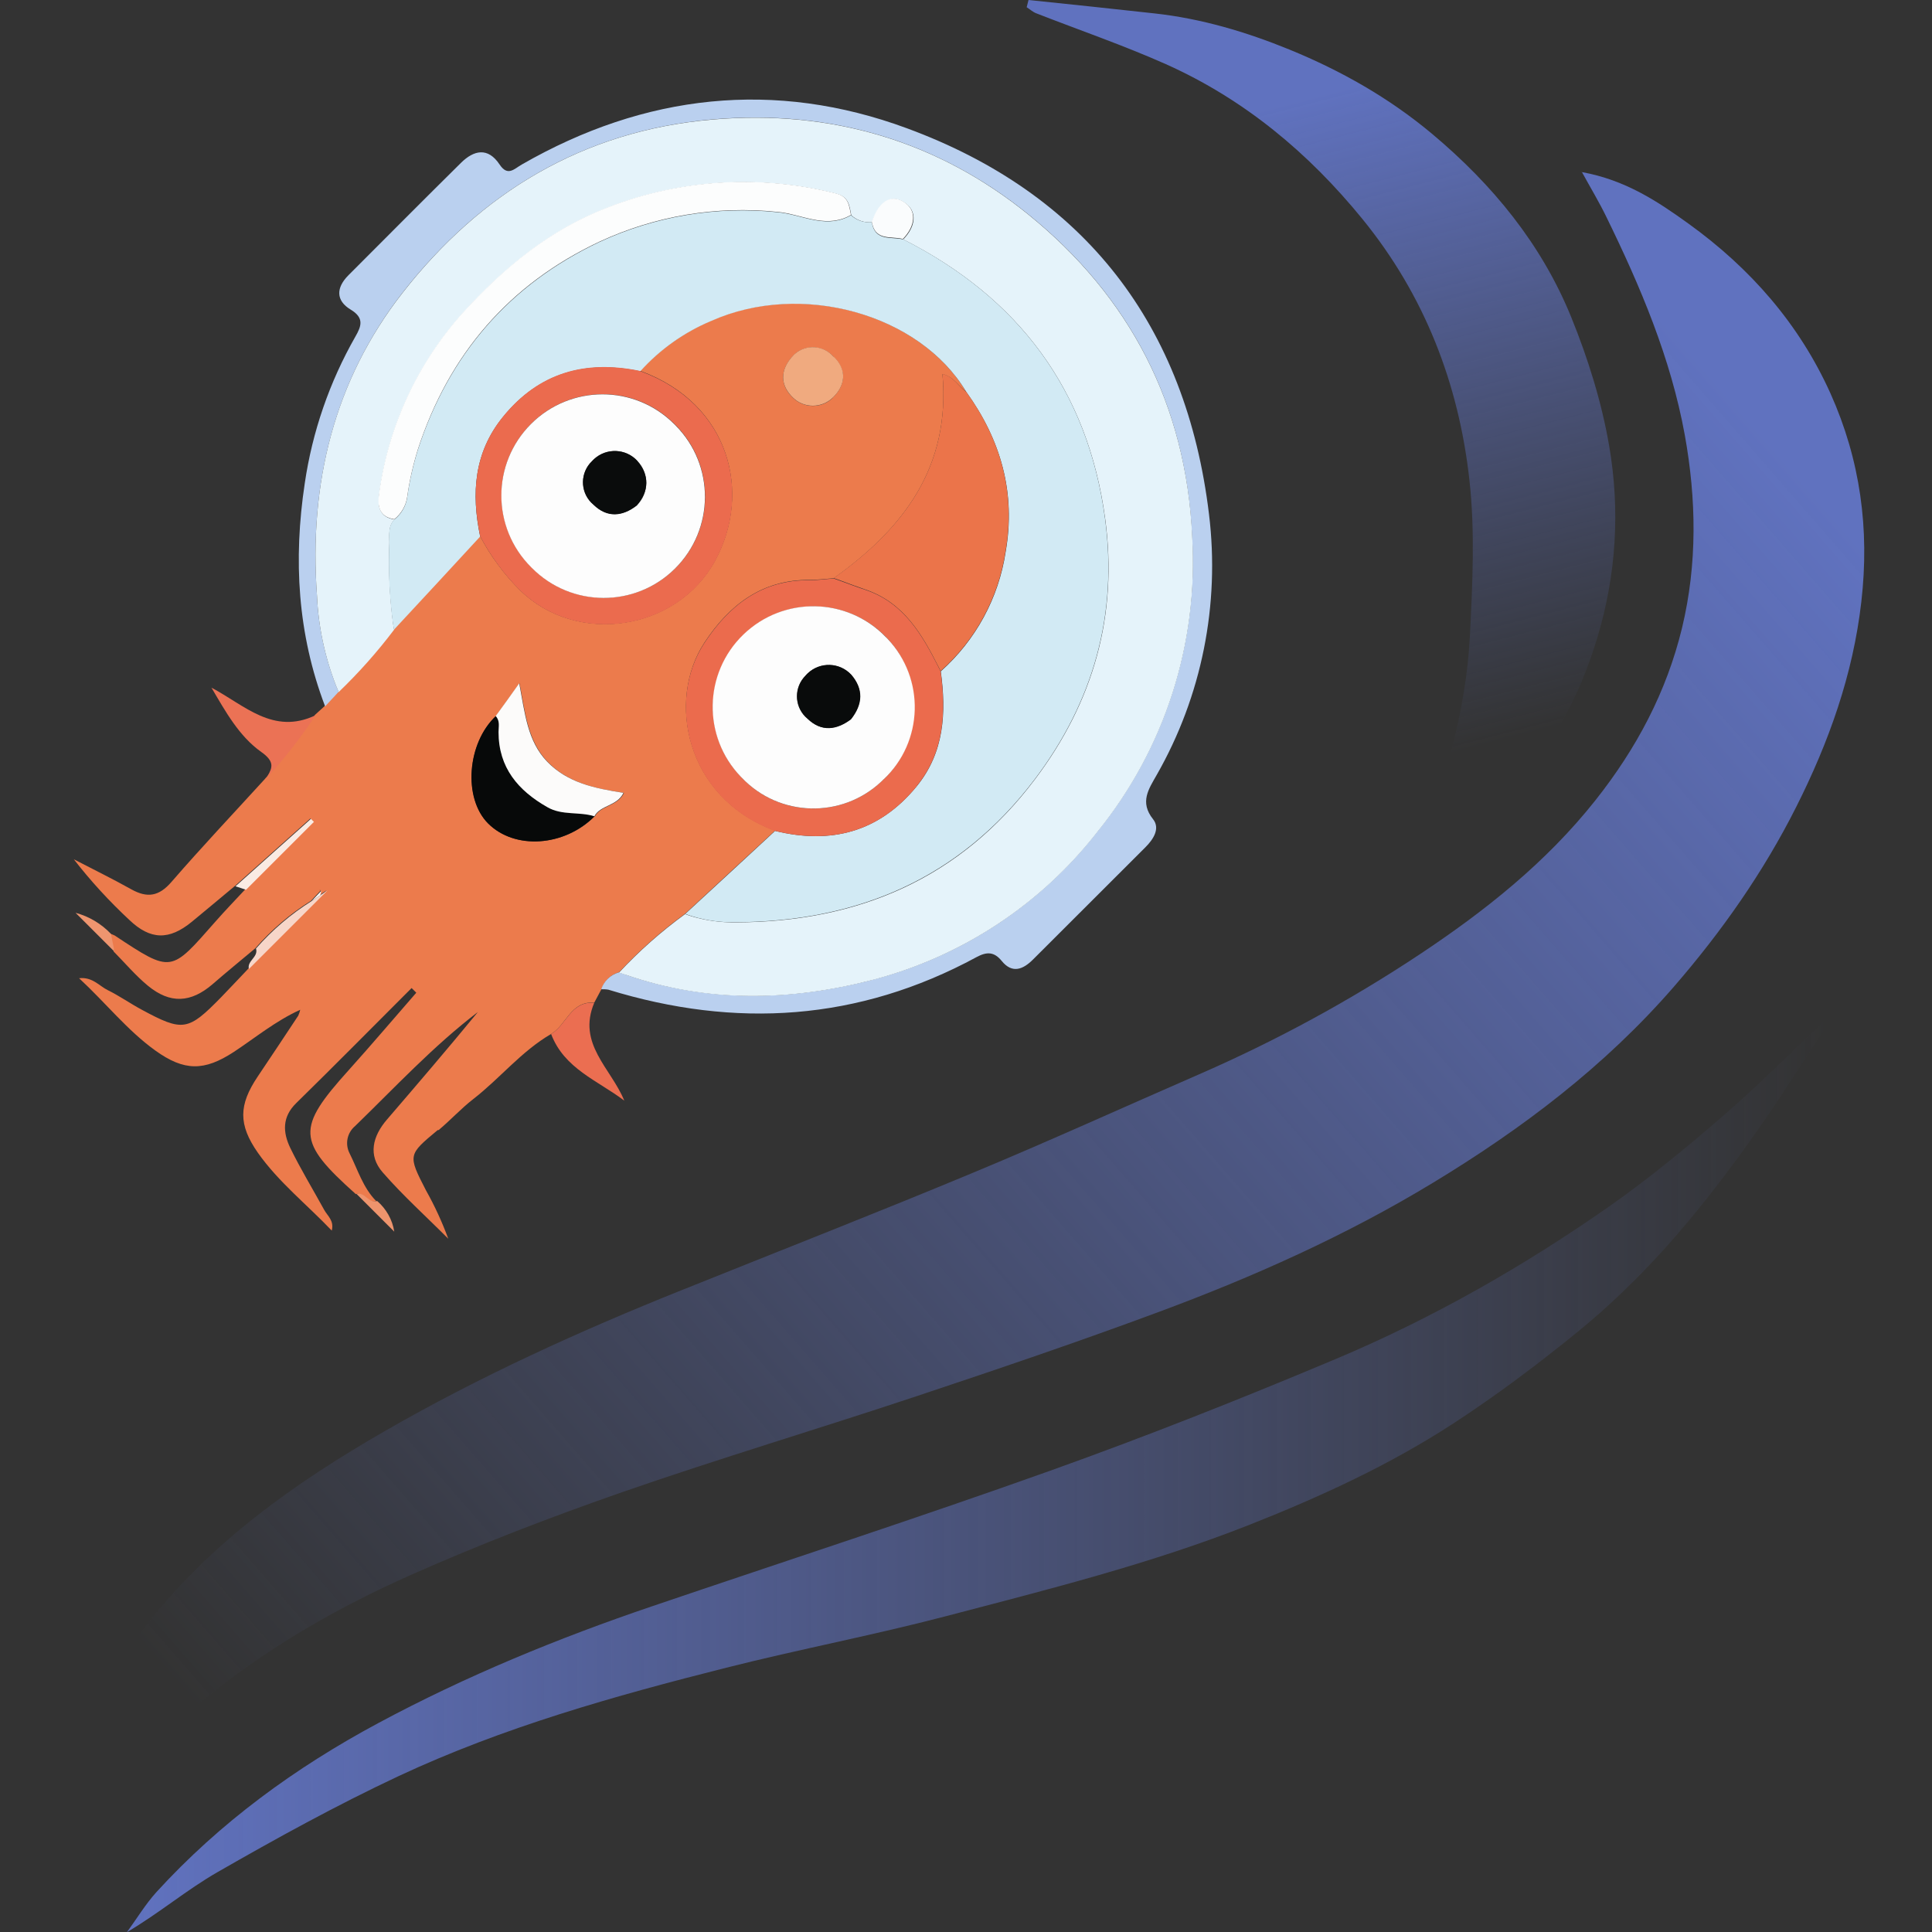 <?xml version="1.0" ?>
<svg xmlns="http://www.w3.org/2000/svg" xmlns:xlink="http://www.w3.org/1999/xlink" viewBox="0 0 128 128">
	<rect x="0" y="0" width="128" height="128" fill="#333333" stroke="none"/>
	<defs>
		<linearGradient id="b" x1="117.95" y1="29.93" x2="17.03" y2="117.86" gradientUnits="userSpaceOnUse">
			<stop offset="0" stop-color="#6072bf"/>
			<stop offset="1" stop-color="#6072bf" stop-opacity="0"/>
		</linearGradient>
		<linearGradient id="c" x1="8.41" y1="97.82" x2="121.09" y2="97.82" xlink:href="#b"/>
		<linearGradient id="d" x1="85.27" y1="6.81" x2="96.37" y2="49.89" xlink:href="#b"/>
	</defs>
	<path d="M104.79,11.4c2.9.52,5.04,1.95,7.08,3.42,4.08,2.94,7.33,6.63,9.41,11.26,1.97,4.4,2.59,8.96,2.04,13.77-.55,4.85-2.16,9.33-4.32,13.62-2.17,4.31-4.92,8.23-8.09,11.89-4.58,5.28-10.06,9.42-15.97,13-5.77,3.5-11.93,6.25-18.25,8.59-5.28,1.96-10.62,3.77-15.96,5.55-6.48,2.16-13.03,4.11-19.48,6.35-4.77,1.66-9.5,3.48-14.11,5.53-4.56,2.03-8.92,4.51-12.85,7.6-3.56,2.8-6.86,5.94-9.71,9.76-.03-.77-.17-1.56-.06-2.31.64-4.35,2.4-8.2,5.11-11.69,4.31-5.54,9.88-9.48,15.87-12.93,6.32-3.64,12.94-6.64,19.7-9.35,6.45-2.59,12.92-5.12,19.33-7.79,5-2.08,9.92-4.32,14.88-6.48,5.12-2.23,10.02-4.89,14.66-7.97,4.32-2.87,8.37-6.08,11.64-10.21,2.72-3.44,4.7-7.16,5.73-11.41,1.02-4.25.95-8.52.18-12.79-.93-5.1-2.94-9.83-5.2-14.45-.46-.95-1.01-1.86-1.63-2.99Z" fill="url(#b)" stroke-width="0"/>
	<path d="M121.09,67.88c-1.77,2.66-3.46,5.38-5.33,7.97-1.7,2.36-3.49,4.67-5.44,6.84-1.76,1.95-3.67,3.81-5.7,5.47-2.67,2.18-5.44,4.26-8.32,6.14-4.22,2.75-8.79,4.85-13.49,6.71-6.55,2.59-13.36,4.29-20.15,6.07-4.81,1.26-9.71,2.19-14.54,3.41-7.41,1.87-14.78,3.94-21.73,7.19-4.09,1.92-8.07,4.11-11.99,6.36-2.04,1.17-3.86,2.72-5.99,3.97.65-.89,1.22-1.84,1.95-2.65,4.22-4.62,9.2-8.25,14.7-11.2,5.83-3.13,11.92-5.63,18.17-7.75,8.8-2.99,17.64-5.86,26.4-8.99,6.35-2.27,12.63-4.76,18.86-7.38,6.44-2.71,12.5-6.17,18.22-10.18,2.6-1.83,5.07-3.87,7.47-5.95,2.3-1.99,4.44-4.15,6.66-6.24.09.08.18.15.27.23Z" fill="url(#c)" stroke-width="0"/>
	<path d="M68.15,0c2.78.29,5.57.58,8.35.89,3.09.34,6.05,1.22,8.92,2.39,3.42,1.4,6.59,3.19,9.45,5.58,4.01,3.36,7.26,7.31,9.23,12.16,1.11,2.73,2.01,5.61,2.51,8.51.73,4.25.48,8.52-.78,12.71-1.21,4.01-3.09,7.59-6.24,10.43-1.87,1.69-3.78,3.34-5.67,5.01-.09-.07-.18-.14-.27-.21.06-.23.11-.46.2-.68,1.8-4.77,3.29-9.63,3.54-14.75.17-3.41.34-6.88-.04-10.26-.71-6.37-2.97-12.21-7.07-17.25-3.58-4.4-7.85-7.96-13.04-10.28-2.81-1.25-5.72-2.25-8.59-3.37-.23-.09-.42-.27-.63-.4.04-.16.08-.31.12-.47Z" fill="url(#d)" stroke-width="0"/>
	<g id="e" data-name="g939">
		<path id="f" data-name="path10" d="M21.28,59.01s0,.02-.03.05c-.2.21-.4.42-.61.64.19-.13.38-.26.58-.39.28-.33-.11-.41.06-.3Z" fill="#fdfdfd" stroke-width="0"/>
		<path id="g" data-name="path12" d="M51.35,55.05s-.02,0-.03,0c0,0,0,.02,0,.03,0,0,.01-.01.02-.02Z" fill="#fdfdfd" stroke-width="0"/>
		<path id="h" data-name="path14" d="M64.01,25.94h0s.01.02.01.02c0,0,0-.01-.01-.02Z" fill="#fdfdfd" stroke-width="0"/>
		<path id="i" data-name="path20" d="M29.06,74.87c.79-.66,1.48-1.42,2.29-2.05,1.78-1.38,3.2-3.18,5.17-4.32,1.01-.6,1.3-2.2,2.85-2.07h0l.48-.9c.18-.54.62-.96,1.17-1.12h0c1.33-1.43,2.8-2.73,4.38-3.88,1.97-1.83,3.95-3.65,5.93-5.48,0,0,0-.02,0-.03-5.93-2.2-7.15-8.64-4.67-12.43,1.63-2.49,3.81-4.2,6.98-4.17.53,0,1.06-.07,1.6-.11,4.59-3.28,7.75-7.35,7.2-13.53.79.21,1.08.83,1.56,1.16h0c-3.09-5.16-10.91-7.35-16.88-4.7-1.79.76-3.39,1.9-4.7,3.33,5.98,2.19,7.39,8.12,4.95,12.58-2.54,4.64-9.13,5.64-12.9,1.97-1.07-1.06-1.97-2.28-2.67-3.61-1.91,2.05-3.81,4.11-5.71,6.17h0c-1.11,1.47-2.34,2.86-3.67,4.13-.3.32-.6.64-.9.96h0c-.21.19-.43.39-.65.59-.99,1.51-2.11,2.93-3.33,4.26.02-.04.05-.08.08-.12-.03.04-.05.08-.08.12-2.06,2.26-4.17,4.49-6.18,6.81-.83.96-1.6,1.08-2.66.49-1.25-.7-2.54-1.33-3.81-1.99,1.11,1.43,2.34,2.77,3.67,4.01,1.41,1.35,2.65,1.36,4.15.13.96-.79,1.9-1.58,2.85-2.37,1.67-1.49,3.34-2.98,5-4.47l.19.19-4.5,4.5h0c-.66.71-1.33,1.4-1.97,2.13-2.98,3.38-2.87,3.45-6.68.93-.1-.05-.2-.09-.3-.12.06.31.13.63.19.95.05.07.07.15.04.23.75.76,1.45,1.59,2.26,2.26,1.49,1.23,2.86,1.14,4.3-.1.93-.81,1.88-1.58,2.82-2.37,1.07-1.22,2.3-2.28,3.68-3.14.2-.21.4-.42.61-.64.03-.03.04-.06.03-.05-.18-.11.21-.02-.06.3.16-.11.32-.21.48-.32l-5.21,5.21h0c-.6.63-1.18,1.25-1.79,1.88-2.19,2.24-2.53,2.3-5.27.82-.76-.41-1.47-.91-2.24-1.29-.56-.27-1.01-.89-1.9-.79,1.78,1.65,3.19,3.45,5.05,4.79,1.92,1.38,3.24,1.37,5.19.1,1.43-.94,2.76-2.05,4.41-2.8-.03.13-.07.26-.13.39-.89,1.35-1.79,2.7-2.69,4.04-1.26,1.88-1.29,3.18.02,5.05,1.36,1.93,3.22,3.4,4.89,5.15.17-.66-.28-.97-.5-1.37-.75-1.37-1.57-2.71-2.25-4.11-.49-1.02-.55-2.04.39-2.96,2.57-2.52,5.1-5.08,7.65-7.63l.31.31c-1.49,1.71-2.95,3.43-4.46,5.11-3.5,3.88-3.46,4.73.45,8.23.56-.14.8.65,1.36.47-.89-.9-1.23-2.1-1.78-3.19-.3-.61-.15-1.34.37-1.78,2.66-2.58,5.18-5.3,8.14-7.56-1.97,2.4-4,4.77-6.02,7.12-.95,1.1-1.28,2.37-.28,3.51,1.35,1.55,2.89,2.93,4.34,4.39-.41-1.11-.9-2.18-1.48-3.21-1.21-2.35-1.19-2.35.78-3.99h0ZM55.18,26.35c-.73.72-1.91.72-2.65,0-.8-.77-.94-1.8.06-2.83.72-.7,1.88-.67,2.57.05.02.02.04.04.06.06.95.92.74,1.96-.05,2.72ZM39.4,54.08c-2.01,2.02-5.31,2.23-7.06.47-1.66-1.67-1.39-5.32.52-7.11h0c.46-.64.92-1.28,1.56-2.17.38,2,.55,3.83,1.86,5.2,1.34,1.39,3.12,1.77,5.06,2.06-.42.9-1.53.81-1.93,1.56h0Z" fill="#ec7b4c" stroke-width="0"/>
		<path id="j" data-name="path22" d="M22.44,45.84c-.06-.13-.11-.27-.17-.4-.75-1.92-1.18-3.94-1.27-6-.54-7.36,1.13-14.24,5.68-20.06,5.17-6.61,11.93-10.72,20.53-11.47,7.84-.67,14.9,1.42,20.93,6.3,6.7,5.43,10.45,12.58,10.84,21.35.42,7.07-1.82,14.04-6.28,19.54-3.74,4.81-8.96,8.26-14.85,9.8-5.48,1.43-10.98,1.54-16.41-.33-.15-.05-.3-.1-.44-.15h0c-.55.16-.99.58-1.17,1.12h0c.16,0,.32,0,.48.03,8.42,2.59,16.57,2.08,24.39-2.16.67-.36,1.16-.37,1.67.26.7.86,1.42.55,2.07-.1,2.49-2.48,4.97-4.96,7.45-7.44.53-.53.99-1.25.5-1.86-.9-1.13-.28-2,.24-2.92,2.99-5.23,4.2-11.29,3.47-17.28-1.51-12.52-8.21-21.22-20.01-25.57-8.76-3.24-17.38-2.28-25.52,2.4-.51.29-.93.81-1.47,0-.77-1.16-1.7-.96-2.56-.11-2.5,2.47-4.96,4.95-7.45,7.44-.83.83-.85,1.68.14,2.28.91.55.72,1.09.31,1.8-1.71,3-2.85,6.3-3.35,9.72-.76,5.04-.48,9.97,1.35,14.77h0c.3-.32.6-.64.9-.97h0Z" fill="#bad0ef" stroke-width="0"/>
		<path id="k" data-name="path28" d="M20.9,47.39c-2.8,1.33-4.71-.68-6.89-1.83.93,1.58,1.83,3.22,3.3,4.26.88.62.75,1.03.42,1.58-.02.04-.05.08-.08.13-.02.03-.05.08-.08.12,1.23-1.33,2.34-2.75,3.34-4.26Z" fill="#eb7255" stroke-width="0"/>
		<path id="l" data-name="path30" d="M36.51,68.5c.87,2.31,3.1,3.09,4.85,4.42-.87-2.14-3.14-3.76-1.99-6.48h0c-1.55-.13-1.84,1.46-2.85,2.06Z" fill="#eb6e51" stroke-width="0"/>
		<path id="m" data-name="path32" d="M21.7,58.99c-.16.11-.32.21-.48.32-.19.13-.38.25-.58.39-1.37.86-2.61,1.92-3.68,3.14.18.57-.61.81-.47,1.36h0l5.21-5.21Z" fill="#f7d6c9" stroke-width="0"/>
		<path id="n" data-name="path34" d="M20.6,54.25c-1.67,1.49-3.34,2.98-5,4.47.23.07.46.15.7.23h0l4.5-4.5-.19-.19Z" fill="#faebe3" stroke-width="0"/>
		<path id="o" data-name="path36" d="M5.01,60.48l2.57,2.57c-.01-.07-.03-.15-.04-.23-.06-.31-.13-.63-.19-.95-.64-.67-1.44-1.15-2.33-1.39Z" fill="#ee956f" stroke-width="0"/>
		<path id="p" data-name="path38" d="M23.62,79.1l2.5,2.5c-.12-.79-.53-1.51-1.13-2.03-.57.18-.81-.61-1.36-.47Z" fill="#ee946d" stroke-width="0"/>
		<path id="q" data-name="path40" d="M41.45,64.58c5.42,1.88,10.91,1.76,16.41.33,5.89-1.55,11.11-4.99,14.85-9.8,4.46-5.5,6.7-12.47,6.28-19.54-.4-8.77-4.15-15.92-10.85-21.35-6.02-4.88-13.08-6.97-20.93-6.3-8.61.74-15.36,4.86-20.53,11.47-4.56,5.82-6.22,12.69-5.68,20.06.09,2.06.52,4.08,1.27,6,.05.13.11.27.17.4,1.33-1.28,2.56-2.66,3.67-4.13-.03-.17-.06-.34-.08-.51-.22-1.74-.3-3.51-.23-5.26,0-.53-.09-1.09.34-1.53-1.01-.16-1.14-.88-1.01-1.69.6-4.45,2.53-8.62,5.53-11.97,2.74-3.01,5.79-5.55,9.69-7.03,4.8-1.85,10.06-2.16,15.04-.9.87.21.88.81,1.01,1.43.37.34.87.51,1.38.46l.06-.15c.35-.99,1.1-1.77,2.04-1.18.96.59.77,1.65-.04,2.47,7.65,3.87,12.23,9.98,13.38,18.5.86,6.37-.77,12.13-4.65,17.27-4.98,6.61-11.74,9.46-19.85,9.48-.97.01-1.93-.12-2.86-.39-.16-.05-.31-.1-.47-.16-1.58,1.15-3.05,2.45-4.38,3.88h0c.13.04.28.09.43.14Z" fill="#e5f3fa" stroke-width="0"/>
		<path id="r" data-name="path42" d="M48.71,61.1c8.1-.03,14.86-2.88,19.85-9.48,3.88-5.14,5.51-10.91,4.65-17.27-1.14-8.52-5.74-14.63-13.38-18.5-.01,0-.03,0-.05,0-.74-.16-1.72.1-1.98-.94-.01-.06-.03-.12-.04-.19-.5.05-1.01-.12-1.38-.46-.07.04-.15.08-.23.12-1.57.75-3.11-.19-4.64-.32-4.04-.42-8.11.26-11.79,1.97-5.99,2.83-9.98,7.47-12.03,13.75-.32,1.03-.56,2.08-.71,3.15-.08.58-.38,1.11-.84,1.48h-.01c-.43.45-.34,1.01-.34,1.54-.07,1.76,0,3.52.23,5.26.03.17.05.34.08.51h0c1.91-2.05,3.81-4.11,5.71-6.17,0,0,0,0,0-.01-.59-2.85-.41-5.56,1.52-7.92,2.38-2.92,5.45-3.77,9.05-3.03.01,0,.03,0,.05,0h0c1.3-1.44,2.91-2.58,4.7-3.33,5.96-2.65,13.79-.47,16.88,4.69,0,0,0,.01.01.02,2.29,3.18,3.29,6.68,2.61,10.58-.46,3.07-1.99,5.87-4.3,7.93h0c.37,2.73.24,5.37-1.6,7.62-2.48,3.02-5.66,3.86-9.38,2.95h0l-.02.02c-1.97,1.83-3.95,3.65-5.93,5.48.16.06.31.11.47.16.93.28,1.9.41,2.87.39h0Z" fill="#d2eaf4" stroke-width="0"/>
		<path id="s" data-name="path44" d="M57.34,39.06c2.55.87,3.75,2.97,4.86,5.16.04.08.08.16.12.24,2.32-2.06,3.84-4.87,4.3-7.93.68-3.9-.32-7.4-2.61-10.58h-.01c-.49-.34-.77-.97-1.56-1.18.55,6.18-2.6,10.25-7.2,13.53.15.05.3.11.45.16.56.21,1.1.41,1.65.6Z" fill="#eb744a" stroke-width="0"/>
		<path id="t" data-name="path46" d="M60.72,52.1c1.84-2.25,1.97-4.88,1.6-7.62h0c-.04-.08-.08-.16-.12-.24-1.11-2.19-2.31-4.3-4.86-5.16-.55-.18-1.1-.39-1.65-.59-.15-.05-.3-.11-.45-.16-.53.03-1.07.11-1.6.11-3.18-.04-5.35,1.68-6.98,4.17-2.49,3.79-1.27,10.23,4.66,12.44,0,0,.02,0,.03,0,3.72.91,6.91.07,9.38-2.95ZM49.14,51.51c-2.58-2.63-2.53-6.85.1-9.43,2.63-2.58,6.85-2.53,9.43.1,2.58,2.63,2.53,6.85-.1,9.43,0,0-.01,0-.02.01-2.54,2.57-6.68,2.6-9.25.06-.06-.06-.11-.11-.17-.17Z" fill="#eb6b4d" stroke-width="0"/>
		<path id="u" data-name="path48" d="M42.38,24.57c-3.6-.74-6.67.1-9.05,3.03-1.93,2.37-2.11,5.07-1.52,7.92,0,0,0,0,0,.01.7,1.33,1.6,2.55,2.67,3.61,3.77,3.66,10.36,2.67,12.9-1.97,2.44-4.46,1.03-10.39-4.95-12.58h0s-.04-.02-.06-.02h0ZM35.25,37.62c-2.65-2.58-2.71-6.83-.12-9.48,2.58-2.65,6.83-2.71,9.48-.12.02.02.04.04.05.05,2.67,2.57,2.75,6.81.18,9.48-2.57,2.67-6.81,2.75-9.48.18-.04-.04-.08-.07-.11-.11Z" fill="#eb6b4e" stroke-width="0"/>
		<path id="v" data-name="path50" d="M33.04,48.5c0-.37.11-.75-.19-1.06h0c-1.91,1.79-2.18,5.44-.52,7.11,1.76,1.77,5.05,1.55,7.06-.47-1.01-.32-2.14-.04-3.11-.6-1.95-1.11-3.24-2.62-3.24-4.98Z" fill="#070909" stroke-width="0"/>
		<path id="w" data-name="path52" d="M41.32,52.53c-1.94-.3-3.71-.67-5.06-2.06-1.32-1.37-1.48-3.2-1.86-5.2-.64.9-1.09,1.53-1.56,2.17h0c.3.32.19.7.19,1.06,0,2.36,1.3,3.88,3.24,4.98.97.56,2.1.28,3.11.6.39-.75,1.51-.66,1.93-1.56Z" fill="#fcfbfa" stroke-width="0"/>
		<path id="x" data-name="path54" d="M55.22,23.63c-.65-.76-1.79-.84-2.54-.2-.03.03-.06.05-.09.08-1,1.03-.86,2.06-.06,2.83.73.72,1.91.72,2.65,0,.79-.76,1-1.81.05-2.72Z" fill="#f0aa7f" stroke-width="0"/>
		<path id="y" data-name="path56" d="M26.14,34.39c.46-.37.76-.9.84-1.48.15-1.07.39-2.12.71-3.15,2.05-6.29,6.04-10.93,12.03-13.75,3.68-1.71,7.75-2.39,11.79-1.97,1.53.13,3.06,1.07,4.64.32.08-.04.15-.08.23-.12-.13-.62-.14-1.22-1.01-1.43-4.99-1.26-10.24-.95-15.04.9-3.9,1.48-6.95,4.02-9.69,7.03-3,3.35-4.93,7.52-5.53,11.97-.12.81,0,1.53,1.01,1.69h.01Z" fill="#fcfdfd" stroke-width="0"/>
		<path id="z" data-name="path58" d="M59.77,15.83s.03,0,.05,0c.8-.82.99-1.88.04-2.47-.95-.58-1.7.19-2.04,1.18l-.06.15c0,.06.02.13.04.19.26,1.04,1.24.77,1.97.94h0Z" fill="#fafcfd" stroke-width="0"/>
		<path id="aa" data-name="path60" d="M58.55,51.63c2.64-2.5,2.75-6.66.26-9.3-.04-.04-.08-.09-.13-.13-2.56-2.65-6.78-2.72-9.43-.16-2.65,2.56-2.72,6.78-.16,9.43.01.01.03.03.04.04,2.48,2.63,6.63,2.75,9.26.27.05-.05.11-.1.16-.16ZM53.5,47.62c-.82-.67-.94-1.89-.27-2.71.05-.06.09-.11.14-.16.75-.84,2.04-.92,2.88-.18.04.04.09.08.13.12.81.94.79,1.94-.02,2.96-.94.7-1.94.86-2.87-.04Z" fill="#fdfdfd" stroke-width="0"/>
		<path id="ab" data-name="path62" d="M44.65,28.08c-2.62-2.61-6.86-2.61-9.48.02-2.61,2.62-2.61,6.86.02,9.48.02.02.04.04.05.05,2.61,2.63,6.85,2.65,9.48.04,2.63-2.61,2.65-6.85.04-9.48-.04-.04-.08-.08-.11-.11ZM39.32,33.43c-.82-.68-.93-1.9-.25-2.72.05-.06.1-.11.15-.16.75-.83,2.04-.9,2.87-.15.05.04.09.09.14.14.8.82.78,2.14-.04,2.94-.95.73-1.96.83-2.87-.05Z" fill="#fdfdfd" stroke-width="0"/>
		<path id="ac" data-name="path64" d="M56.39,44.69c-.77-.82-2.06-.86-2.87-.08-.05.04-.09.09-.13.14-.76.74-.78,1.96-.04,2.72.05.05.11.1.16.15.93.9,1.93.74,2.87.04.81-1.02.83-2.02.02-2.96Z" fill="#090b0b" stroke-width="0"/>
		<path id="ad" data-name="path66" d="M42.23,30.54c-.76-.83-2.05-.88-2.87-.12-.05.04-.09.09-.14.14-.77.74-.8,1.96-.06,2.73.05.05.1.1.16.15.91.89,1.92.79,2.87.05.84-1,.83-2.01.04-2.94Z" fill="#0a0c0c" stroke-width="0"/>
	</g>
</svg>
